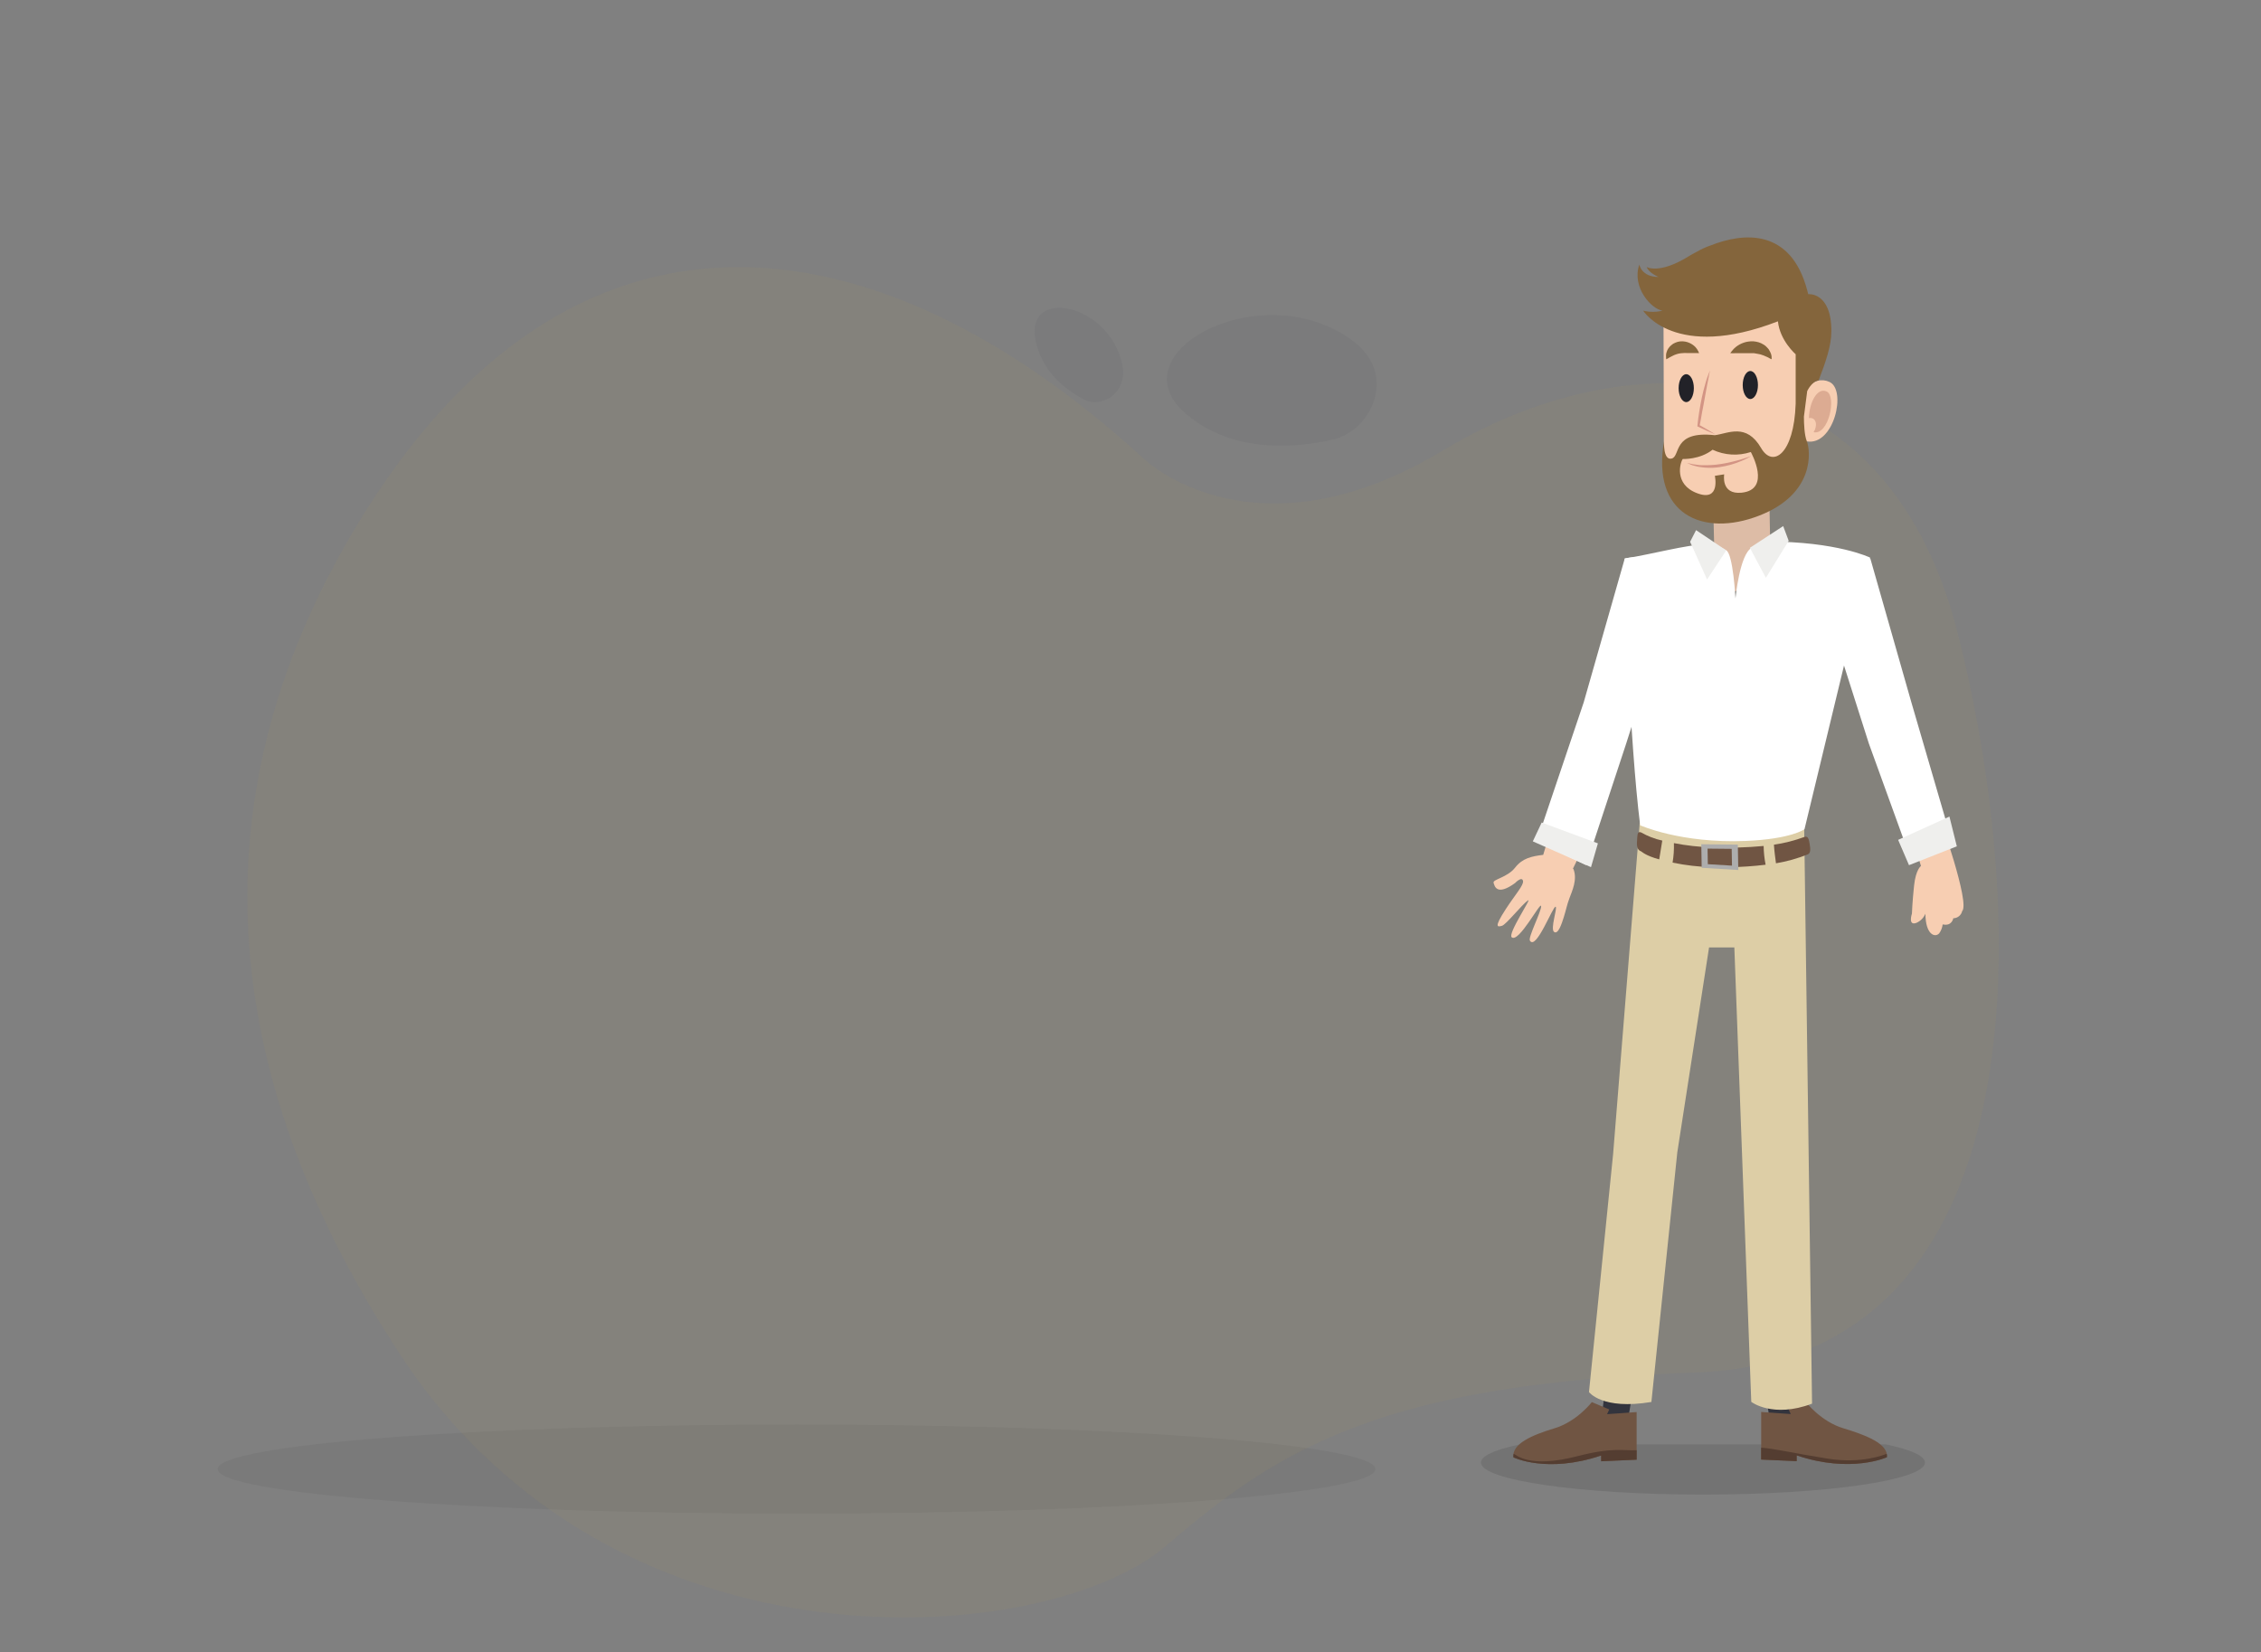 <svg width="457" height="334" viewBox="0 0 457 334" fill="none" xmlns="http://www.w3.org/2000/svg">
<rect x="0" y="0" width="457" height="334" fill="#808080" stroke="none"/>
<g opacity="0.7">
<path opacity="0.1" d="M278.012 79.84C277.524 82.048 276.413 84.102 274.83 85.724C273.246 87.346 271.267 88.458 269.159 88.91C262.291 90.458 249.401 91.827 239.853 83.78C226.258 72.333 250.495 58.004 268.522 66.057C277.564 70.106 278.896 75.503 278.012 79.84Z" fill="#32324C"/>
<path opacity="0.1" d="M225.18 79.697C224.319 80.504 223.265 81.033 222.16 81.212C221.055 81.391 219.953 81.212 219.003 80.699C215.885 79.062 210.502 75.32 209.284 68.59C207.535 58.978 221.24 60.844 225.729 70.455C227.971 75.265 226.858 78.087 225.18 79.697Z" fill="#32324C"/>
<path opacity="0.1" d="M231.332 92.88C231.332 92.88 253.504 114.104 291.724 91.032C329.943 67.961 381.161 70.729 395.677 127.937C410.193 185.145 412.874 274.851 342.928 277.451C279.705 279.802 259.221 292.339 235.504 312.642C211.787 332.946 124.574 340.632 80.836 273.756C45.801 220.216 37.553 163.572 72.159 106.162C115.292 34.664 177.058 43.042 231.332 92.88Z" fill="#C4A747"/>
<path opacity="0.07" d="M161 306C225.617 306 278 301.971 278 297C278 292.029 225.617 288 161 288C96.383 288 44 292.029 44 297C44 301.971 96.383 306 161 306Z" fill="black"/>
</g>
<g clip-path="url(#clip0_1443_13599)">
<path opacity="0.1" d="M344.202 302.15C368.983 302.15 389.071 299.251 389.071 295.675C389.071 292.099 368.983 289.2 344.202 289.2C319.422 289.2 299.334 292.099 299.334 295.675C299.334 299.251 319.422 302.15 344.202 302.15Z" fill="black"/>
</g>
<g clip-path="url(#clip1_1443_13599)">
<path d="M330.834 276.297L328.586 289.899H323.336L325.094 275.105L330.834 276.297Z" fill="#33343D"/>
<path d="M321.745 283.456C321.745 283.456 318.755 287.373 314.211 288.744C309.667 290.116 305.559 291.873 305.894 294.622C305.894 294.622 312.657 297.955 323.628 294.249V295.416L330.803 295.097V285.471L324.824 285.893L325.272 284.942L321.745 283.456Z" fill="#705543"/>
<path d="M318.857 294.382C309.021 296.926 306.528 294.105 305.948 293.906C305.886 294.139 305.867 294.382 305.894 294.622C305.894 294.622 312.657 297.955 323.628 294.249V295.416L330.803 295.098V293.178C328.262 293.335 326.109 292.511 318.857 294.382Z" fill="#543D31"/>
<path d="M355.946 276.297L358.194 289.899H363.443L361.686 275.105L355.946 276.297Z" fill="#33343D"/>
<path d="M365.033 283.456C365.033 283.456 368.022 287.373 372.572 288.744C377.122 290.116 381.72 291.873 381.385 294.598C381.385 294.598 374.121 297.931 363.149 294.225V295.392L355.974 295.073V285.447L361.953 285.869L361.511 284.918L365.033 283.456Z" fill="#705543"/>
<path d="M369.427 294.887C376.326 295.976 380.787 294.105 381.337 293.906C381.394 294.132 381.41 294.367 381.385 294.598C381.385 294.598 374.12 297.931 363.149 294.225V295.392L355.974 295.073V292.667C358.515 292.829 362.79 293.834 369.427 294.887Z" fill="#543D31"/>
<path d="M331.693 163.03L326.049 233.293L321.17 281.423C321.17 281.423 323.825 285.099 333.786 283.426L339.018 232.992L345.439 191.541H350.551L353.971 283.402C353.971 283.402 358.288 286.777 366.258 283.769L364.643 165.484L331.693 163.03Z" fill="#DDCEA6"/>
<path d="M346.289 102.663L346.737 121.319L357.912 116.29L357.559 97.08L346.289 102.663Z" fill="#DDBCA6"/>
<path d="M328.293 116.519C328.293 116.519 329.369 149.897 331.516 166.844C331.516 166.844 339.737 170.544 352.819 170.009C362.068 169.63 364.729 167.638 364.729 167.638L377.984 112.723C377.984 112.723 371.318 109.468 357.231 109.486C357.231 109.486 357.231 109.035 354.068 110.737C351.617 112.043 350.78 120.965 350.78 120.965C350.78 120.965 350.302 112.001 348.921 111.267C347.851 110.59 346.661 110.128 345.417 109.907C340.108 110.274 334.589 111.898 328.401 112.915L328.293 116.519Z" fill="white"/>
<path d="M341.608 109.534L345.04 117.156L348.914 111.266L342.816 107.175L341.608 109.534Z" fill="#EFEFED"/>
<path d="M361.535 109.329L356.925 116.814L353.685 110.749L360.423 106.357L361.535 109.329Z" fill="#EFEFED"/>
<path d="M355.597 56.2C366.216 58.637 365.935 65.983 365.935 65.983C365.935 65.983 365.6 71.65 365.391 78.4C365.858 77.714 366.551 77.216 367.348 76.996C368.145 76.775 368.994 76.847 369.744 77.197C373.331 78.755 370.688 90.21 365.194 89.229C364.954 92.43 364.644 94.921 364.237 95.787C362.694 99.042 355.908 104.011 349.887 104.811C343.867 105.611 336.315 101.55 336.315 94.415C336.315 87.28 336.22 60.839 336.22 60.839C336.22 60.839 338.019 52.145 355.597 56.2Z" fill="#F7CEB2"/>
<path d="M352.243 77.847C352.243 79.405 352.931 80.668 353.78 80.668C354.629 80.668 355.322 79.405 355.322 77.847C355.322 76.288 354.635 75.007 353.78 75.007C352.925 75.007 352.243 76.294 352.243 77.847Z" fill="#222228"/>
<path d="M339.288 78.466C339.288 80.024 339.982 81.288 340.831 81.288C341.68 81.288 342.367 80.024 342.367 78.466C342.367 76.908 341.68 75.65 340.831 75.65C339.982 75.65 339.288 76.914 339.288 78.466Z" fill="#222228"/>
<path d="M349.738 71.397C349.738 71.397 350.443 71.445 351.322 71.397C351.765 71.397 352.249 71.397 352.739 71.397H353.11C353.23 71.397 353.355 71.397 353.475 71.397C353.72 71.397 353.953 71.397 354.186 71.397C354.42 71.397 354.647 71.397 354.862 71.463C355.077 71.529 355.298 71.511 355.496 71.578C355.598 71.606 355.702 71.628 355.807 71.644C355.908 71.644 355.998 71.716 356.1 71.746C356.306 71.796 356.507 71.869 356.697 71.963C356.877 72.053 357.074 72.113 357.236 72.197C357.397 72.281 357.535 72.366 357.66 72.432C357.911 72.564 358.085 72.636 358.085 72.636C358.099 72.48 358.099 72.323 358.085 72.167C358.085 72.017 358.037 71.83 357.989 71.62C357.912 71.394 357.814 71.177 357.696 70.97C357.635 70.843 357.565 70.72 357.487 70.603L357.188 70.266C357.076 70.144 356.958 70.027 356.835 69.917C356.703 69.821 356.56 69.731 356.411 69.634C356.108 69.441 355.78 69.291 355.436 69.189C355.086 69.092 354.728 69.028 354.366 68.997C354.016 68.985 353.665 69.007 353.319 69.063C352.994 69.107 352.676 69.187 352.369 69.303C351.833 69.495 351.33 69.772 350.88 70.122C350.563 70.372 350.279 70.663 350.037 70.988C349.922 71.112 349.822 71.25 349.738 71.397Z" fill="#84653C"/>
<path d="M343.412 71.397L343.376 71.289C343.346 71.191 343.306 71.096 343.257 71.006C343.103 70.688 342.901 70.396 342.659 70.14C342.306 69.781 341.885 69.496 341.421 69.303C341.149 69.185 340.864 69.1 340.572 69.051C340.252 68.999 339.927 68.987 339.603 69.015C339.264 69.048 338.933 69.138 338.623 69.279C338.315 69.397 338.033 69.572 337.792 69.797C337.556 69.983 337.354 70.209 337.194 70.465C337.052 70.672 336.945 70.902 336.877 71.144C336.802 71.337 336.758 71.54 336.746 71.746C336.734 71.904 336.734 72.063 336.746 72.221C336.749 72.324 336.759 72.427 336.775 72.528V72.636L336.877 72.588C336.943 72.552 337.045 72.51 337.152 72.444C337.26 72.378 337.391 72.312 337.517 72.227C337.662 72.141 337.811 72.062 337.965 71.993C338.114 71.903 338.27 71.827 338.432 71.764C338.584 71.695 338.742 71.638 338.904 71.596C338.982 71.596 339.053 71.548 339.125 71.523C339.197 71.499 339.287 71.523 339.358 71.481C339.43 71.439 339.663 71.439 339.819 71.409C339.974 71.379 340.148 71.409 340.327 71.373C340.506 71.337 340.692 71.373 340.889 71.373C341.272 71.373 341.672 71.373 342.043 71.373C342.222 71.373 342.408 71.373 342.563 71.373C342.719 71.373 342.874 71.373 343 71.373L343.412 71.397Z" fill="#84653C"/>
<path opacity="0.4" d="M369.255 79.17C367.371 78.207 365.703 81.263 365.626 84.518C367.168 84.29 367.419 86.094 366.57 87.376C369.631 88.026 371.222 80.187 369.255 79.17Z" fill="#B57662"/>
<path d="M306.235 175.405C307.712 173.51 309.53 173.113 311.921 172.818C313.966 166.02 319.425 147.55 319.425 147.55L327.281 153.133C327.281 153.133 321.805 167.897 317.93 175.61L318.038 175.712C318.863 177.818 317.763 180.122 317.213 181.602C316.663 183.082 316.579 183.84 316.077 185.422C315.652 186.77 314.929 188.99 314.116 188.4C313.302 187.811 314.833 183.527 314.432 183.311C313.918 183.028 310.486 192.233 309.231 190.169C308.818 189.495 311.574 184.231 311.497 183.178C311.419 182.125 307.001 190.674 305.554 189.489C304.675 188.773 309.775 181.343 308.818 182.035C307.586 182.92 304.394 186.95 303.587 187.161C302.779 187.372 301.793 187.72 304.364 183.768C306.253 180.868 308.029 178.913 307.838 178.089C307.604 177.066 306.223 178.528 306.223 178.528C302.504 181.211 302.08 179.129 301.883 178.456C301.685 177.782 304.687 177.391 306.235 175.405Z" fill="#F7CEB2"/>
<path d="M345.649 74.88C345.439 75.314 345.284 75.765 345.111 76.216C344.937 76.667 344.812 77.124 344.68 77.588C344.549 78.051 344.423 78.508 344.303 78.971L343.981 80.373C343.783 81.306 343.622 82.25 343.46 83.195C343.299 84.139 343.191 85.09 343.09 86.04V86.203L343.215 86.263C343.813 86.528 344.369 86.805 344.949 87.063C345.529 87.322 346.109 87.581 346.707 87.821C346.169 87.472 345.619 87.159 345.069 86.829C344.519 86.498 343.963 86.197 343.413 85.878L343.526 86.101C343.724 85.168 343.885 84.23 344.04 83.291L344.315 81.889C344.399 81.42 344.471 80.951 344.567 80.481L345.081 77.678C345.164 77.209 345.284 76.751 345.362 76.276C345.439 75.801 345.511 75.35 345.649 74.88Z" fill="#D39484"/>
<path d="M310.619 170.099L320.101 142.003L328.4 112.909C332.544 111.922 341.201 112.813 335.659 128.485L328.699 150.294L320.586 174.894L310.619 170.099Z" fill="white"/>
<path d="M391.98 165.003C391.98 165.003 398.246 182.594 396.596 184.201C396.501 184.608 396.272 184.972 395.947 185.232C395.622 185.493 395.218 185.636 394.803 185.639C394.803 185.639 394.563 187.299 392.662 186.878C392.581 187.529 392.34 188.149 391.962 188.683C391.119 189.621 389.188 188.978 389.17 184.724C388.825 185.542 388.184 186.198 387.377 186.559C385.583 187.257 386.444 184.7 386.444 184.7C386.444 184.7 386.528 182.294 386.88 179.021C387.233 175.748 388.273 175.068 388.273 175.068L381.386 152.447L391.98 165.003Z" fill="#F7CEB2"/>
<path d="M394.623 170.4L386.336 142.003L378.037 112.909C373.894 111.922 365.236 112.813 370.785 128.485L377.738 150.312L386.252 173.805L394.623 170.4Z" fill="white"/>
<path d="M353.967 92.189L353.423 92.382C353.082 92.508 352.58 92.658 351.988 92.845C351.396 93.031 350.696 93.218 349.937 93.392C349.566 93.501 349.166 93.555 348.741 93.645C348.317 93.735 347.94 93.789 347.545 93.843C347.151 93.898 346.732 93.97 346.35 93.982C345.967 93.994 345.548 94.054 345.154 94.042C344.759 94.03 344.394 94.042 344.042 94.042C343.689 94.042 343.354 94.042 343.049 93.964L342.212 93.856C341.961 93.813 341.752 93.753 341.572 93.717L340.974 93.603L341.507 93.825C341.68 93.892 341.889 93.982 342.105 94.066L342.942 94.289C343.274 94.372 343.611 94.43 343.952 94.463C344.33 94.52 344.712 94.552 345.094 94.559C345.492 94.582 345.892 94.582 346.29 94.559C346.708 94.559 347.127 94.481 347.551 94.439C349.086 94.214 350.585 93.791 352.012 93.182C352.688 92.902 353.341 92.57 353.967 92.189Z" fill="#D39484"/>
<path d="M336.028 62.806C333.828 62.517 329.75 58.095 331.347 53.481C331.347 53.481 331.741 55.989 335.233 55.989C335.233 55.989 333.236 55.189 332.841 53.986C332.841 53.986 335.329 55.49 341.212 51.88C341.738 51.556 342.336 51.213 343.006 50.876C343.871 50.371 344.785 49.954 345.732 49.63C352.422 46.965 361.995 46.129 365.301 58.763C365.38 58.995 365.442 59.232 365.487 59.473C365.487 59.473 370.162 58.962 370.162 66.933C370.162 69.941 369.044 73.07 367.591 76.902C366.168 77.106 365.277 79.068 365.277 79.068L364.614 84.224C364.614 85.625 364.697 87.984 365.212 89.235C365.941 91.1 366.939 99.823 355.579 104.239C344.219 108.655 333.756 104.035 336.345 89.199C336.345 89.199 336.118 93.2 337.911 92.694C339.705 92.189 338.025 87.021 346.599 87.984C349.307 87.641 352.979 85.427 355.974 90.601C358.306 94.632 362.611 91.852 362.945 81.624V79.001C362.945 78.851 362.945 78.701 362.945 78.55V71.62C362.945 71.62 359.759 68.864 359.358 64.96C338.497 73.033 332.118 62.806 332.118 62.806C333.402 63.123 334.744 63.123 336.028 62.806ZM353.881 91.383C351.339 92.218 348.576 92.052 346.151 90.919C343.556 92.959 340.13 92.791 340.13 92.791C339.633 93.392 338.24 97.904 343.024 99.709C347.807 101.514 346.611 96.196 346.611 96.196L348.5 95.895C348.5 95.895 347.765 100.016 351.992 99.607C358.15 99.005 353.881 91.383 353.881 91.383Z" fill="#84653C"/>
<path d="M335.986 169.936C334.486 169.61 333.044 169.054 331.711 168.288C330.874 167.969 330.988 168.89 330.892 169.87C330.773 171.164 330.964 171.85 331.717 172.12C331.855 172.168 332.519 172.957 335.365 173.739C335.574 172.469 335.783 171.206 335.986 169.936Z" fill="#705543"/>
<path d="M356.471 171.025C353.007 171.353 349.525 171.448 346.049 171.308C343.459 171.232 340.88 170.945 338.336 170.448C338.378 171.767 338.288 173.087 338.067 174.388C340.67 174.93 343.315 175.24 345.971 175.315C347.203 175.351 348.399 175.357 349.559 175.315C352.003 175.281 354.444 175.114 356.871 174.816C356.625 173.567 356.491 172.298 356.471 171.025Z" fill="#705543"/>
<path d="M365.787 170.719C365.626 169.75 365.518 168.914 364.687 169.208C362.701 169.94 360.645 170.462 358.552 170.767C358.63 172.024 358.798 173.275 358.965 174.527C361.168 174.161 363.325 173.556 365.398 172.722C365.978 172.469 365.954 171.699 365.787 170.719Z" fill="#705543"/>
<path d="M351.252 170.754L351.348 175.886L343.952 175.441L343.868 170.676L351.252 170.754ZM350.014 171.609L345.135 171.561L345.189 174.707L350.074 175.002L350.014 171.609Z" fill="#ADADAD"/>
<path d="M395.52 171.098L394.025 165.082L383.657 169.792L385.852 174.906L395.52 171.098Z" fill="#EFEFED"/>
<path d="M322.971 170.496L311.611 166.285L309.817 170.093L321.578 175.309L322.971 170.496Z" fill="#EFEFED"/>
</g>
<defs>
<clipPath id="clip0_1443_13599">
<rect width="142" height="14" fill="white" transform="translate(276 292)"/>
</clipPath>
<clipPath id="clip1_1443_13599">
<rect width="95" height="248" fill="white" transform="matrix(-1 0 0 1 396.871 48)"/>
</clipPath>
</defs>
</svg>
